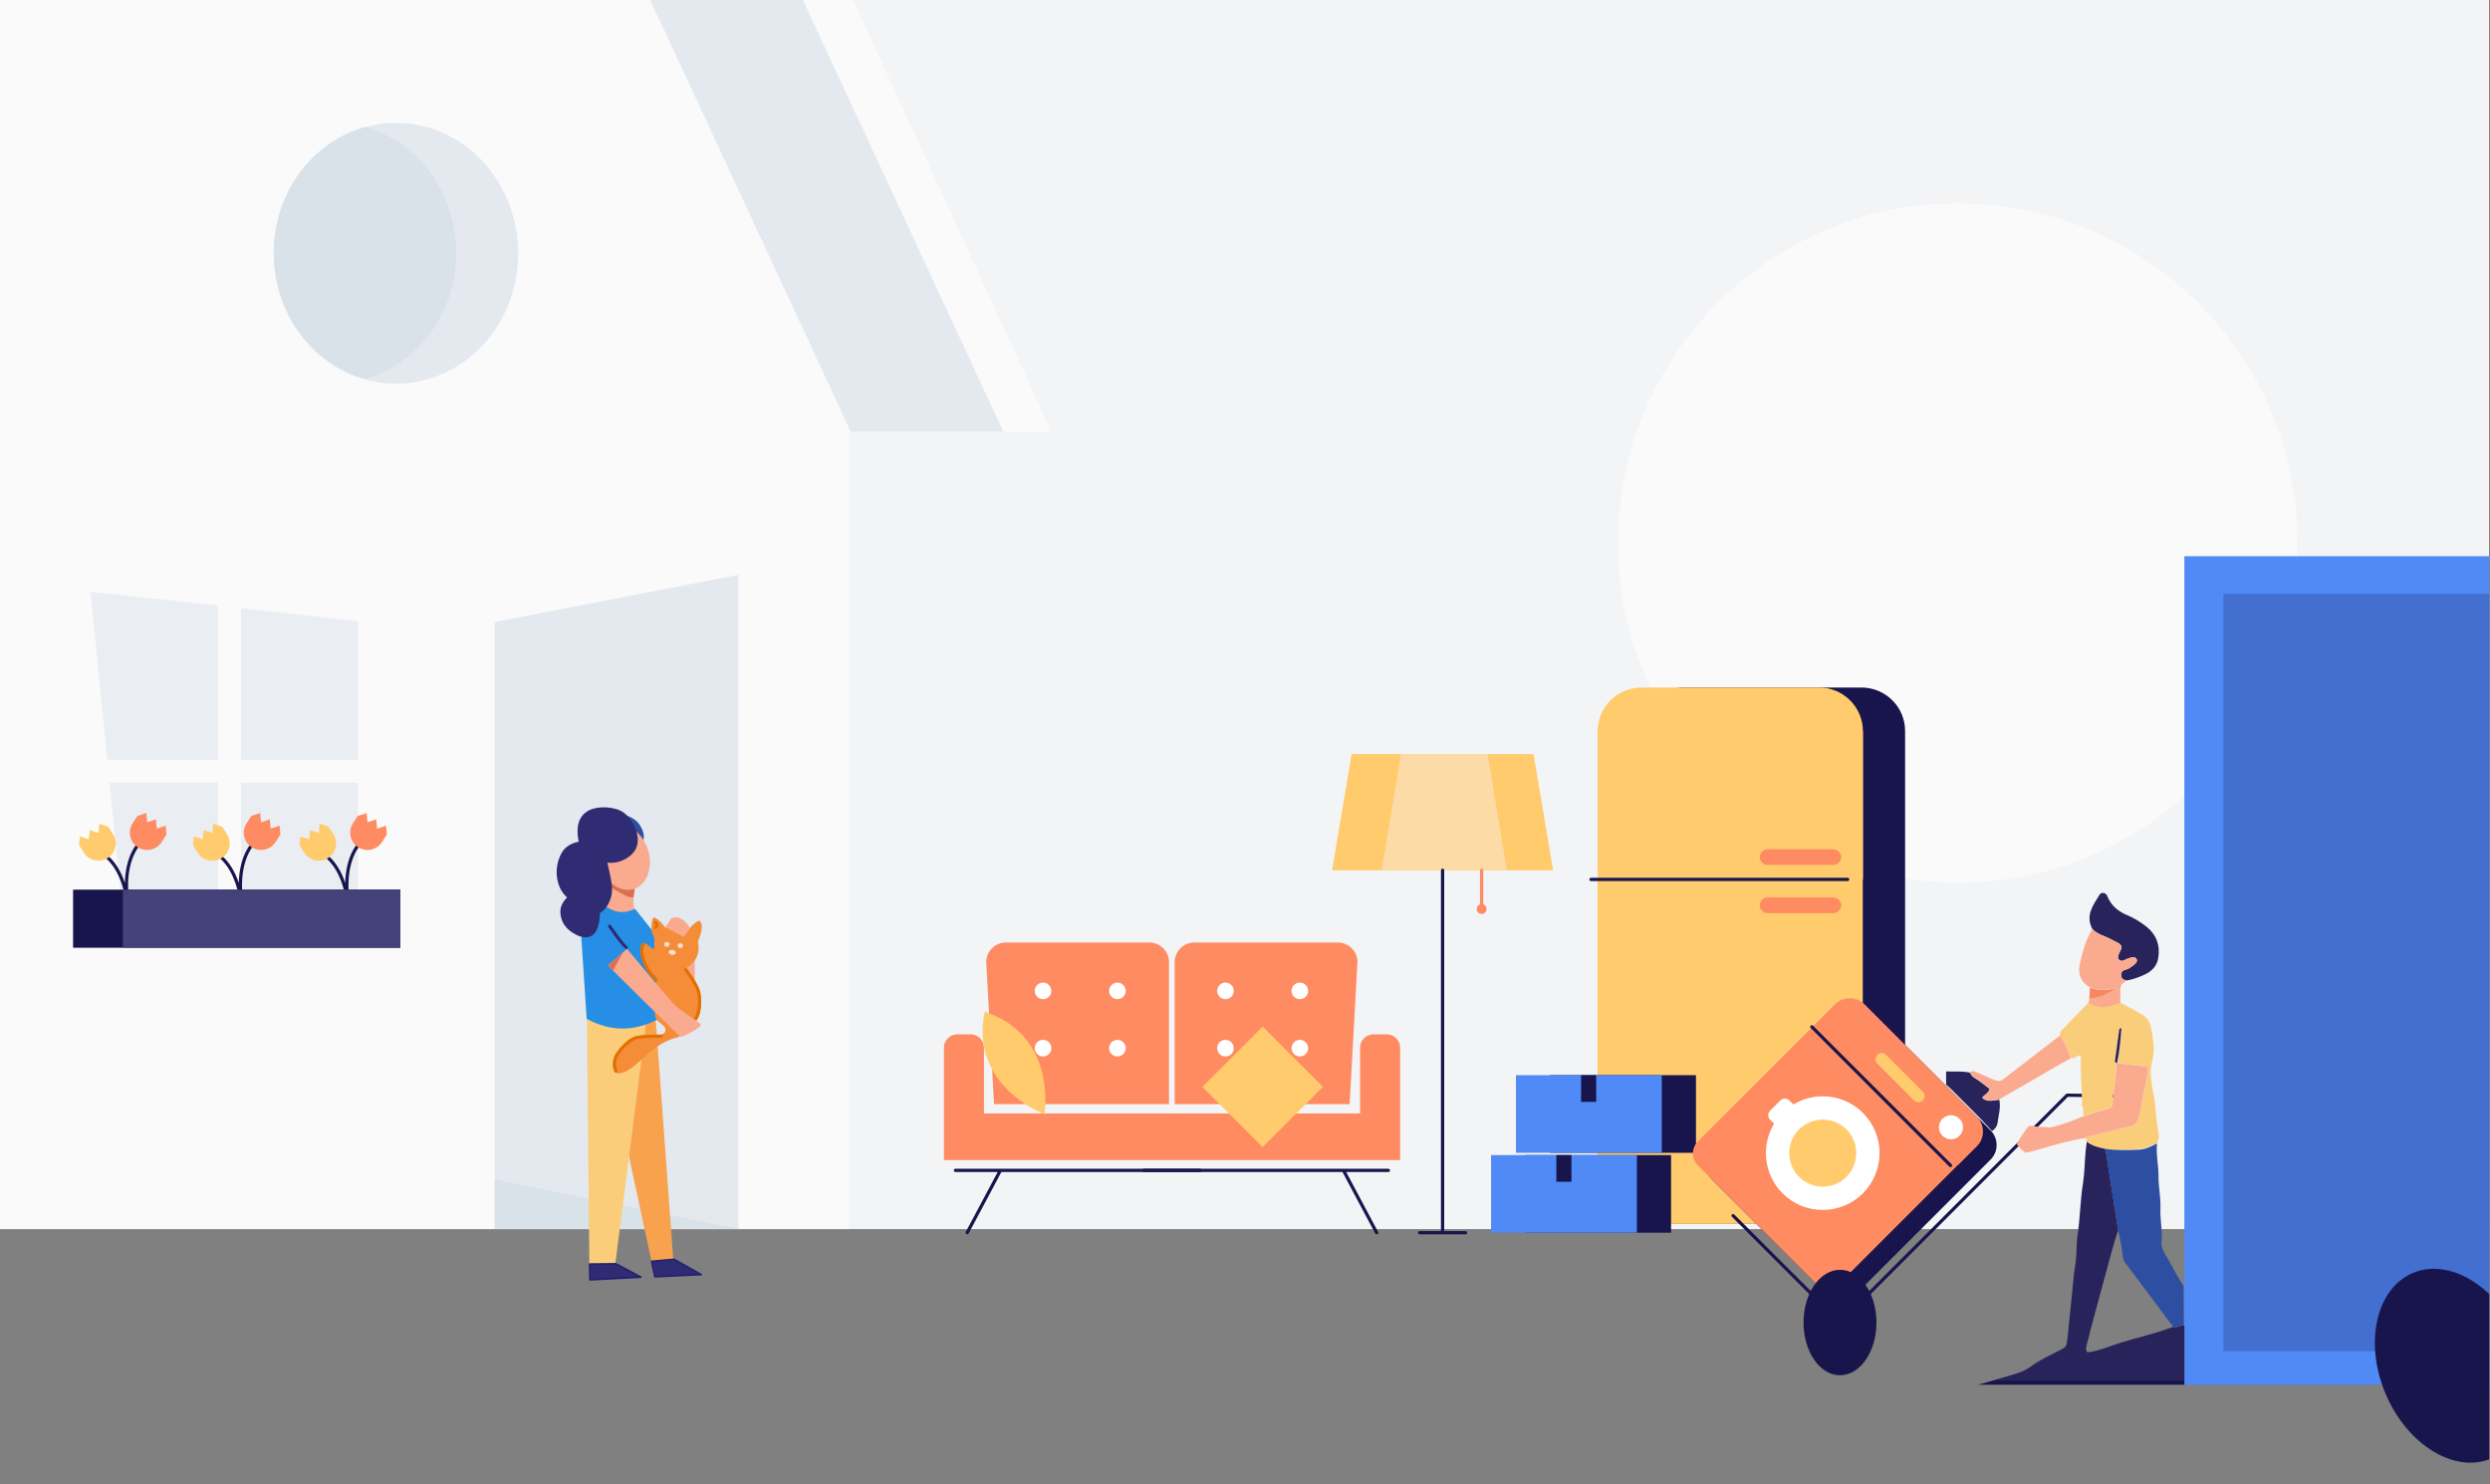 <svg viewBox="0 0 1530 912" xmlns="http://www.w3.org/2000/svg" fill-rule="evenodd" clip-rule="evenodd" stroke-linecap="round" stroke-linejoin="round" stroke-miterlimit="10"><rect x="0" y="0" width="1530" height="912" fill="#808080" stroke="none"/><path fill="none" d="M0 0h1529.5v911.839H0z"/><clipPath id="a"><path d="M0 0h1529.5v911.839H0z"/></clipPath><g clip-path="url(#a)"><path fill="#f3f4f6" d="M-.1-4.271h1529.5v759.539H-.1z"/><path d="M521.4-6.133H-.1v761.4h521.5v-490.1H646L521.4-6.133z" fill="#fafafb" fill-rule="nonzero"/><circle cx="1203" cy="333.667" r="208.7" fill="#fff" opacity=".56"/><path d="M398-3.333h93.8l124.7 268.5h-93.8L398-3.333z" fill="#d1dbe5" fill-opacity=".56" fill-rule="nonzero"/><g fill="#d1dbe5" fill-opacity=".56" fill-rule="nonzero"><path d="M243.3 75.567c-6.6 0-12.9.9-19 2.6 32.3 9 56.1 40.2 56.1 77.5 0 37.2-23.8 68.5-56.1 77.5 6.1 1.7 12.5 2.6 19 2.6 41.5 0 75.1-35.8 75.1-80 0-44.4-33.6-80.2-75.1-80.2z"/><path d="M280.4 155.567c0-37.2-23.8-68.5-56.1-77.5-32.3 9-56.1 40.2-56.1 77.5 0 37.2 23.8 68.5 56.1 77.5 32.2-9 56.1-40.3 56.1-77.5z"/><path d="M280.4 155.567c0-37.2-23.8-68.5-56.1-77.5-32.3 9-56.1 40.2-56.1 77.5 0 37.2 23.8 68.5 56.1 77.5 32.2-9 56.1-40.3 56.1-77.5z"/></g><g opacity=".7" fill="#d1dbe5" fill-opacity=".56"><path d="M134 466.867v-94.9l-78.4-8.2 10.3 103.1H134zM148.1 466.867h72v-85l-72-8.2v93.2z" fill-rule="nonzero"/><path d="M148.1 480.967H220v82.7h-71.9z"/><path d="M134 480.967H67.3l8.2 82.7H134v-82.7z" fill-rule="nonzero"/></g><g fill="#d1dbe5" fill-opacity=".56" fill-rule="nonzero"><path d="M453.7 755.267H304v-373.1l149.7-28.9v402z"/><path d="M304 724.767v30.5h149.7l-149.7-30.5z"/></g><path d="M66.4 527.267s10.2 8.1 12.1 29.1M84.2 520.067s-8.4 10-6.1 30.9" fill="none" stroke="#18154d" stroke-width="2"/><path d="M96.3 509.167l-.5-5.7-5.4 1.8-.5-5.7-5.4 1.8v-.1c-.2.2-2.9 4.4-3 4.6-3.2 4.9-1.8 11.5 3.1 14.7 4.9 3.2 11.5 1.8 14.7-3.1.2-.3 2.9-4.5 3-4.7l-.5-5.4-5.5 1.8z" fill="#ff8b62" fill-rule="nonzero"/><path d="M54.6 515.767l.5-5.7 5.4 1.8.5-5.7 5.4 1.8v-.1c.2.2 2.9 4.4 3 4.6 3.2 4.9 1.8 11.5-3.1 14.7-4.9 3.2-11.5 1.8-14.7-3.1-.2-.3-2.9-4.5-3-4.7l.5-5.4 5.5 1.8z" fill="#ffcb6c" fill-rule="nonzero"/><path d="M201.8 527.267s10.2 8.1 12.1 29.1M219.6 520.067s-8.4 10-6.1 30.9" fill="none" stroke="#18154d" stroke-width="2"/><path d="M231.7 509.167l-.5-5.7-5.4 1.8-.5-5.7-5.4 1.8v-.1c-.2.2-2.9 4.4-3 4.6-3.2 4.9-1.8 11.5 3.1 14.7 4.9 3.2 11.5 1.8 14.7-3.1.2-.3 2.9-4.5 3-4.7l-.5-5.4-5.5 1.8z" fill="#ff8b62" fill-rule="nonzero"/><path d="M190 515.767l.5-5.7 5.4 1.8.5-5.7 5.4 1.8v-.1c.2.2 2.9 4.4 3 4.6 3.2 4.9 1.8 11.5-3.1 14.7-4.9 3.2-11.5 1.8-14.7-3.1-.2-.3-2.9-4.5-3-4.7l.5-5.4 5.5 1.8z" fill="#ffcb6c" fill-rule="nonzero"/><path d="M136.4 527.267s10.2 8.1 12.1 29.1M154.2 520.067s-8.4 10-6.1 30.9" fill="none" stroke="#18154d" stroke-width="2"/><path d="M166.3 509.167l-.5-5.7-5.4 1.8-.5-5.7-5.4 1.8v-.1c-.2.2-2.9 4.4-3 4.6-3.2 4.9-1.8 11.5 3.1 14.7 4.9 3.2 11.5 1.8 14.7-3.1.2-.3 2.9-4.5 3-4.7l-.5-5.4-5.5 1.8z" fill="#ff8b62" fill-rule="nonzero"/><path d="M124.6 515.767l.5-5.7 5.4 1.8.5-5.7 5.4 1.8v-.1c.2.2 2.9 4.4 3 4.6 3.2 4.9 1.8 11.5-3.1 14.7-4.9 3.2-11.5 1.8-14.7-3.1-.2-.3-2.9-4.5-3-4.7l.5-5.4 5.5 1.8z" fill="#ffcb6c" fill-rule="nonzero"/><g><path fill="#18154d" d="M44.9 546.667H246v35.7H44.9z"/><path fill="#454179" d="M75.5 546.667H246v35.7H75.5z"/></g><g><path d="M718.4 678.467H610.8l-4.8-87.3c0-6.6 5.4-12 12-12h88.3c6.6 0 12 5.4 12 12v87.3h.1z" fill="#ff8b62" fill-rule="nonzero"/><path d="M587.1 719.167h150.3M614.7 719.167l-20.4 38.3" fill="none" stroke="#18154d" stroke-width="2"/><path d="M721.8 678.467h107.5l4.8-87.3c0-6.6-5.4-12-12-12h-88.3c-6.6 0-12 5.4-12 12v87.3z" fill="#ff8b62" fill-rule="nonzero"/><path d="M852.1 635.567h-8.2c-4.5 0-8.2 3.7-8.2 8.2v40.4H604.6v-40.4c0-4.5-3.7-8.2-8.2-8.2h-8.2c-4.5 0-8.2 3.7-8.2 8.2v69.1h280.3v-69.1c0-4.6-3.7-8.2-8.2-8.2z" fill="#ff8b62" fill-rule="nonzero"/><path d="M853.1 719.167H702.8M825.5 719.167l20.4 38.3" fill="none" stroke="#18154d" stroke-width="2"/><g fill="#fff"><circle cx="640.9" cy="608.867" r="5.1"/><circle cx="686.6" cy="608.867" r="5.1"/><g><circle cx="753" cy="608.867" r="5.1"/><circle cx="798.7" cy="608.867" r="5.1"/></g></g><g fill="#fff"><circle cx="640.9" cy="644.067" r="5.1"/><circle cx="686.6" cy="644.067" r="5.1"/><g><circle cx="753" cy="644.067" r="5.1"/><circle cx="798.7" cy="644.067" r="5.1"/></g></g></g><g><path d="M1143.8 422.467h-109.3c-14.8 0-26.9 12-26.9 26.9v289.5c0 7.3 5.9 13.2 13.2 13.2h136.6c7.3 0 13.2-5.9 13.2-13.2v-289.5c.1-14.9-12-26.9-26.8-26.9z" fill="#18154d" fill-rule="nonzero"/><path d="M1144.7 449.367c0-14.9-12.1-26.9-26.9-26.9h-109.2c-14.9 0-26.9 12.1-26.9 26.9v91h163.1v-91h-.1zM981.6 540.367v198.5c0 7.3 5.9 13.2 13.2 13.2h136.6c7.3 0 13.2-5.9 13.2-13.2v-198.5h-163z" fill="#ffcb6c" fill-rule="nonzero"/><path d="M1126.5 531.467h-40.4c-2.7 0-4.8-2.2-4.8-4.8 0-2.7 2.2-4.8 4.8-4.8h40.4c2.7 0 4.8 2.2 4.8 4.8 0 2.6-2.2 4.8-4.8 4.8zM1126.5 561.067h-40.4c-2.7 0-4.8-2.2-4.8-4.8 0-2.7 2.2-4.8 4.8-4.8h40.4c2.7 0 4.8 2.2 4.8 4.8 0 2.6-2.2 4.8-4.8 4.8z" fill="#ff8b62" fill-rule="nonzero"/><path d="M977.6 540.367h157.7" fill="none" stroke="#18154d" stroke-width="2"/></g><g><path d="M775.859 630.798l-37.052 37.052 37.052 37.052 37.052-37.052-37.052-37.052z" fill="#ffcb6c"/></g><g><path fill="#18154d" d="M952.5 660.667h89.6v47.7h-89.6z"/><path fill="#4f8af7" d="M931.5 660.667h89.6v47.7h-89.6z"/><path fill="#18154d" d="M971.5 660.667h9.3v16.4h-9.3z"/><g><path fill="#18154d" d="M937.2 709.767h89.6v47.7h-89.6z"/><path fill="#4f8af7" d="M916.2 709.767h89.6v47.7h-89.6z"/><path fill="#18154d" d="M956.3 709.767h9.3v16.4h-9.3z"/></g><g><path d="M942.3 463.367H830.5l-12 71.4h135.8l-12-71.4z" fill="#ffcb6c" fill-rule="nonzero"/><path d="M914.1 463.367h-53.3l-11.8 71.4h76.9l-11.8-71.4z" fill="#fcdba7" fill-rule="nonzero"/><g fill="none" stroke="#18154d" stroke-width="2"><path d="M886.4 534.767v222.7M872.3 757.467h28.2"/></g><path d="M910.4 534.767v23.8" fill="none" stroke="#ff8b62" stroke-width="2" stroke-linecap="butt" stroke-linejoin="miter"/><circle cx="910.4" cy="558.567" r="3" fill="#ff8b62"/></g></g><path d="M605 621.667c-9.2 46.4 36.8 62.9 36.8 62.9s8.1-48.1-36.8-62.9z" fill="#ffcb6c" fill-rule="nonzero"/><g><path d="M1223.1 694.567l-69-69c-5-5-13.2-5-18.2 0l-84.2 84.2c-4.1 4.1-4.1 10.7 0 14.8l72.3 72.3c4.1 4.1 10.7 4.1 14.8 0l84.2-84.2c5.1-4.9 5.1-13.1.1-18.1z" fill="#18154d" fill-rule="nonzero"/><path d="M1214.7 704.367c5-5 5-13.2 0-18.2l-69-69c-5-5-13.2-5-18.2 0l-11.6 11.6 87.2 87.2 11.6-11.6zM1115.9 628.767l-72.6 72.6c-4.1 4.1-4.1 10.7 0 14.8l72.3 72.3c4.1 4.1 10.7 4.1 14.8 0l72.6-72.6-87.1-87.1z" fill="#ff8b62" fill-rule="nonzero"/><path d="M1176.1 676.167l-22.6-22.6c-1.5-1.5-1.5-3.9 0-5.4 1.5-1.5 3.9-1.5 5.4 0l22.6 22.6c1.5 1.5 1.5 3.9 0 5.4-1.5 1.5-3.9 1.5-5.4 0z" fill="#ffcb6c" fill-rule="nonzero"/><path d="M1144.7 683.867c-11.6-11.6-29.3-13.3-42.8-5.2l-2.4-2.4c-1.6-1.6-4.1-1.6-5.6 0l-6.2 6.2c-1.6 1.6-1.6 4.1 0 5.6l2.4 2.4c-8.1 13.4-6.4 31.2 5.2 42.8 13.6 13.6 35.8 13.6 49.4 0 13.6-13.7 13.6-35.8 0-49.4z" fill="#fff" fill-rule="nonzero"/><circle cx="1120" cy="708.567" r="20.6" fill="#ffcb6c"/><circle cx="1198.8" cy="692.667" r="7.4" fill="#fff"/><path d="M1113.3 630.967l85.2 85.2" fill="none" stroke="#18154d" stroke-width="2"/><g><ellipse cx="1130.6" cy="812.667" rx="22.4" ry="32.4" fill="#18154d"/><path d="M1064.9 746.967l65.7 65.7 139.6-139.7 40.9.6" fill="none" stroke="#18154d" stroke-width="2"/></g></g><g><path fill="#4f8af7" d="M1342.2 341.767h234.3v509.1h-234.3z"/><path d="M1342.2 850.867v-36.1l-126.7 36.1h126.7z" fill="#18154d" fill-rule="nonzero"/><path fill="#18154d" fill-opacity=".23" d="M1366.2 364.867h208.9v465.4h-208.9z"/><path d="M1482.53 782.253c22.549-9.591 51.712 8.145 65.084 39.582 13.372 31.438 5.92 64.748-16.629 74.339-22.55 9.591-51.713-8.145-65.085-39.582-13.371-31.438-5.92-64.748 16.63-74.339z" fill="#18154d"/></g><g fill-rule="nonzero"><path d="M1224 694.967c-8.1-9-16.9-17.4-25.4-26-.9-.9-1.8-1.6-2.8-2.4v-8.2c4.9.3 9.9-.4 14.8.8.5 1.4 1.3 2.3 2.7 3.2 3.3 2 6.3 4.5 9.2 6.7-.4 3-3.4 3.5-4.5 5.7 3.3 2.7 6.9 1.4 10.5 1 1 4.9-.5 9.5-1.1 14.3-.3 1.9-1.4 3.7-3.4 4.9zM1342 814.467v33.8c-4.9 0-9.8.1-14.7.1h-99.6c.8-1.5 2.1-1.3 3-1.6 5.9-2 11.9-3.2 17.3-7.2 5.8-4.3 12.6-7.2 19.1-10.6 1.9-1 2.8-2.2 3-4.4 1-8 1.6-16 2.5-24 .9-7.8 1.3-15.7 2.6-23.5 1-6.2.5-12.7 1.5-19 1.5-10.2 1.5-20.6 3.2-30.9 1-6.3 1-12.9 1.6-19.4.2-2.2.5-4.3.8-6.5 3.2 2.7 7.1 3.5 11 4.4 1.4 3.9 1.7 8 2.3 12 2 12.7 4 25.3 6 38-3.7 10.9-6.3 22.1-9.4 33.1-3.5 12.8-7 25.6-10.2 38.5-.3 1.3-.5 2.4.6 3.7 7-.7 13.5-3.7 20.1-5.8 10.7-3.4 21.7-5.7 32.2-9.7 2.5.7 4.6-1.3 7.1-1z" fill="#29235c"/><path d="M1293.2 705.867c-3.9-.9-7.8-1.7-11-4.4-.2-.7-.4-1.5-.6-2.2 1-.8 2.3-1 3.5-1.3 7.8-2 15.6-4.1 23.5-5.8 3.7-.8 5.3-3.1 5.9-6.5 1.5-7.7 3.2-15.3 4.5-23 .4-2.2 1.8-4.5.3-7.1-6.2-.8-12.3-1.5-18.5-2.3 1.6-7.1 2.2-14.3 2.7-21.6-.8.3-1.2.6-1.3.9-.9 6.3-1.7 12.6-2.6 19-.1.9.1 1.6 1.1 1.7-.9 8.3-1.9 16.6-2.8 24.9-.1 1.3-.8 2.2-2 2.5-5.2 1.7-10.4 3.3-15.6 4.9-.9-2 .9-4.6-1.5-6.3.4-.6 1-1.2.5-2.1-.1-9.5-1.1-18.9-.6-28.3-2.5-1.2-3.8 2.7-6.1 1-2.1-4.7-3.7-9.6-6.8-13.8-.3-1.7.7-2.7 1.8-3.8 5.3-5.4 10.5-10.8 15.8-16.3 1.8.8 3.5 1.9 5.6 2.3 4.9 1 9.3-.8 13.8-2.2 4.6 2.5 9.3 4.9 13.8 7.6 4.9 3 5.3 8.2 6.1 13.2.8 5 1.1 10.3-.2 14.9-2.8 10.4 1.5 20 2 30 .2 5.4 1.3 10.8 2.1 16.2.2 1.6-1 2.8-1.1 4.2-3.6 1.9-7.4 3.7-11.3 3.9-7 .7-14 .9-21-.2z" fill="#facd7a"/><path d="M1293.2 705.867c6.9 1.1 14 .9 20.9.6 4-.1 7.8-2 11.3-3.9-.7 6.6.9 13.1.9 19.7-.1 6.8 1.5 13.6 1.2 20.3-.3 6.7 1.3 13.3.7 20-.3 3 .7 5.7 2.3 8.3 3.9 6.3 6.9 13.1 11.2 19.1.1 8.2.1 16.3.2 24.5-2.5-.3-4.6 1.7-7.2 1.2.5-1.4-.7-2.1-1.3-2.9-8.9-12-17.8-23.9-26.8-35.8-1.2-1.6-2.1-3.2-2.3-5.2-.5-5.4-1.5-10.7-2.9-15.9-2-12.7-4-25.3-6-38-.5-4-.7-8.1-2.2-12z" fill="#2e4ea2"/><path d="M1300.8 653.267c6.2.8 12.4 1.5 18.5 2.3 1.4 2.6.1 4.9-.3 7.1-1.4 7.7-3 15.3-4.5 23-.7 3.4-2.2 5.7-5.9 6.5-7.9 1.8-15.6 3.9-23.5 5.8-1.2.3-2.5.5-3.5 1.3-9.3 1.4-18.4 4-27.4 6.6-3.3.9-6.5 2.1-9.9 2.4-.4-.8-1-1.2-1.8-1.5-1-1.2-2.1-2.3-3.3-3.7 1.6-3.4 4-6.6 6.3-9.9 1.1-1.6 2.7-1.6 4.3-1.2 2.7.6 5.4.6 8.1.6.8.6 1.5.2 2.3.1 7-1.5 13.7-4.1 20.2-6.9 5.2-1.6 10.4-3.3 15.6-4.9 1.1-.4 1.8-1.3 2-2.5.9-8.5 1.8-16.8 2.8-25.1z" fill="#faab8f"/><path d="M1285.7 570.867c-4.5-8.3.4-14.6 4.4-21.1 1.1-1.8 3.9-1.3 4.7.8 2.3 5.8 6.6 9.4 12.3 11.8 4.2 1.7 8 4.1 11.6 6.9 6.4 5 8.8 11.8 7.4 19.7-.8 4.5-3.7 7.6-7.7 9.6-3.7 1.8-7.5 3.2-11.6 3.9-2-.3-3.5-1.1-3.5-3.4s1.4-2.9 3.4-3.4c1.6-.5 3.1-1.7 4.5-2.8 1.1-.8 2.3-2.1 1.6-3.5-.8-1.6-2.6-1.2-4-.8-1.2.3-2.4.8-3.5 1.4-1.1.5-2.1.8-3.1-.1-1.2-1.1-.9-2.2-.4-3.4.3-.7.6-1.5 1-2.2 1.4-2.3.6-3.9-1.6-5-1.3-.7-2.7-1.3-4-2-3.8-2.2-8.4-3-11.5-6.4z" fill="#29235c"/><path d="M1285.7 570.867c3.2 3.4 7.7 4.2 11.6 6.4 1.3.7 2.6 1.3 4 2 2.2 1.1 3 2.7 1.6 5-.4.7-.7 1.4-1 2.2-.5 1.2-.8 2.4.4 3.4 1.1.9 2.1.6 3.1.1 1.1-.5 2.3-1.1 3.5-1.4 1.4-.3 3.2-.8 4 .8.7 1.4-.5 2.6-1.6 3.5-1.4 1.1-2.9 2.3-4.5 2.8-2 .5-3.4 1.1-3.4 3.4s1.5 3.1 3.5 3.4c-1.3 1-2.8 1.6-3.7 3-.6.1-1.3.1-1.3.8-.1.5.6.5 1 .6 0 3.2 0 6.3-.1 9.5-4.5 1.3-8.9 3.2-13.8 2.2-2.1-.4-3.8-1.5-5.6-2.3.1-.9.3-1.8.4-2.7 6.2-.4 11.5-3 16.5-6.4-5.5 1.3-10.8 1.8-16.1-.4-5.9-3.5-7.7-8.7-6.1-15.2 1.7-7.2 3.6-14.3 7.6-20.7zM1265.8 636.267c3.2 4.2 4.7 9.1 6.8 13.8-13.4 7.7-26.9 15.5-40.3 23.2-1.3.7-2.5 1.5-3.8 2.3-3.5.5-7.1 1.7-10.5-1 1-2.2 4-2.6 4.5-5.7-2.9-2.2-5.9-4.7-9.2-6.7-1.4-.9-2.2-1.7-2.7-3.2 1-1.3 2.2-.8 3.4-.3 3.8 1.6 7.6 3.2 11.3 4.9 2.2 1 3.9 1 5.9-.6 11.5-8.9 23.1-17.8 34.6-26.7z" fill="#faab8f"/><path d="M1284.2 606.867c5.3 2.2 10.6 1.7 16.1.4-5 3.4-10.3 6-16.5 6.4.1-2.3.3-4.6.4-6.8zM1302.9 606.867c-.4-.1-1.1-.1-1-.6.1-.6.7-.7 1.3-.8-.1.5-.2.9-.3 1.4z" fill="#f58862"/><path d="M1300.8 653.267c-1.1-.1-1.3-.8-1.2-1.7.8-6.3 1.7-12.7 2.6-19 .1-.4.5-.7 1.3-.9-.5 7.2-1.1 14.4-2.7 21.6z" fill="#29235c"/></g><g><path d="M375.404 542.169c5.365 4.022 10.295 5.285 14.659 3.396-1.156 6.22-1.069 10.438-.046 13.151-6.626 3.1-12.382 2.57-17.503-.613.794-2.928 1.753-8.187 2.89-15.934z" fill="#faaa8e"/><path d="M402.907 626.312l10.774 147.268-13.349 1.361-15.512-71.884 9.219-73.321 8.868-3.424z" fill="#f9a24e"/><path d="M360.634 625.09c10.056 6.15 22.226 8.49 36.321 4.014l-18.853 147.323c-5.212.486-10.749.562-15.96.24l-1.508-151.577z" fill="#fbcd7a"/><path d="M360.489 626.038c14.655 7.948 29.31 7.9 43.964.18l-2.456-52.932-11.772-14.833c-7.303 3.387-12.856 2.088-17.762-1.383-8.686 2.635-11.722 11.546-15.264 19.111l3.29 49.857z" fill="#268fe5"/><path d="M426.878 589.85l.014 12.578-5.577-7.365 5.563-5.213z" fill="#faa98d"/><path d="M375 541.682c4.812 2.685 10.212 3.657 15.117 3.455l-.825 6.254c-4.21.325-8.65-3.272-13.77-5.921l-.522-3.788z" fill="#dc6f50"/><path d="M394.63 517.602l-11.648-16.965s6.643 1.08 9.928 6.045c4.828 7.296 1.72 10.92 1.72 10.92z" fill="#2f4fa2"/><path d="M377.622 507.545c8.178-2.456 17.426 4.236 20.638 14.935 3.213 10.698-.819 21.378-8.997 23.833-8.178 2.456-17.426-4.236-20.639-14.935-3.212-10.698.82-21.377 8.998-23.833z" fill="#faaa8e"/><path d="M355.605 517.187c-5.07-24.403 18.128-22.496 25.359-19.194 7.366 3.363 14.344 16.819 9.091 24.745-3.039 4.586-10.102 8.258-16.843 7.345 1.342 6.417 3.432 13.854 2.677 19.001-.672 4.584-3.391 10.013-7.205 11.885-.401 11.677-4.365 16.972-12.785 14.285-6.004-2.575-9.502-6.142-10.873-10.553-1.908-5.981.103-9.94 3.429-13.221-4.263-3.774-5.905-8.821-6.334-13.595-.429-4.774.769-10.581 3.76-15.051 2.464-3.163 5.813-4.868 9.724-5.647z" fill="#2f2c73"/><path d="M362.343 776.723l.133 9.708 31.349-1.642-15.389-8.226-16.093.16zM400.4 775.048l1.988 9.506 28.48-1.35-16.674-9.402-13.794 1.246z" fill="#2f2c73" stroke="#241e70" stroke-miterlimit="1.5"/><path d="M401.302 583.182c1.232-.269.971-4.02.808-5.994-.163-1.974-1.736-3.813-1.784-5.852-.053-2.251-.038-6.886 1.467-7.659 1.971.733 4.194 2.444 6.717 6.005 2.211.834 5.951 1.646 11.606 5.69 4.035-5.925 7.264-9.213 9.733-9.66 2.497 2.814 1.258 7.529-1.01 12.767.998 5.197.149 8.122-1.595 11.13-1.275 2.2-3.812 4.169-5.492 5.294 2.473 2.653 6.289 9.025 7.433 11.863 1.508 3.743 1.782 7.271 1.615 10.594-.161 3.232-.657 6.771-2.613 9.349-2.574 3.391-7.338 9.737-12.827 11.001-16.941 3.901-27.661 25.043-37.384 21.386-2.88-4.717-1.859-10.635 6.975-19.181 8.023-7.761 22.547-.537 23.901-6.511.756-3.332-4.911-4.905-5.99-8.079-1.139-3.345-.838-11.992-.838-11.992l1.125-10.251c-4.817-4.801-6.778-8.812-8.112-12.036-1.882-5.473-2.202-9.539-.086-11.414 1.382-1.177 5.973 3.632 6.351 3.55z" fill="#f58c38"/><path d="M408.671 569.741c3.499-4.141 2.752-6.421 7.273-6.024 2.751.241 6.505 3.28 7.925 6.639l-3.632 5.367-11.566-5.982z" fill="#faa98d"/><ellipse cx="409.75" cy="580.299" rx="1.652" ry="1.525" fill="#fae0cd"/><ellipse cx="418.014" cy="581.085" rx="1.652" ry="1.525" fill="#fae0cd"/><path d="M413.268 583.702c1.214.2 2.088 1.037 1.951 1.867-.137.831-1.233 1.343-2.448 1.142-1.214-.2-2.088-1.036-1.951-1.867s1.234-1.342 2.448-1.142z" fill="#fae0cd"/><path d="M373.519 593.264l11.743-10.221s19.753 23.643 28.471 33.651c3.93 4.512 16.8 11.451 16.915 13.035.11 1.532-11.237 7.926-12.409 7.24-2.07-1.211-44.72-43.705-44.72-43.705z" fill="#faaa8e"/><path d="M376.666 596.395l6.15-11.223-9.268 8.101 3.118 3.122z" fill="#db7053"/><path d="M374.557 569.102c3.336 4.455 6.121 9.109 10.226 13.086" fill="none" stroke="#2e2973" stroke-width="1.92" stroke-miterlimit="1.5"/><path d="M395.189 580.391c-1.61 3.388-.682 6.798.644 10.693 1.325 3.895 4.139 7.414 7.335 10.939M421.282 595.731s7.264 9.357 8.172 14.602c1.694 9.794-1.878 15.546-1.878 15.546M406.428 636.716s-7.202-.18-13.895.603c-5.202.609-11.202 7.081-13.416 10.764-3.124 5.196-.614 10.156-.614 10.156M402.757 566.848s.908 1.21.853 1.827c-.051.575-.738 1.15-.738 1.15" fill="none" stroke="#e36f00" stroke-width="1.92" stroke-miterlimit="1.5"/></g></g></svg>